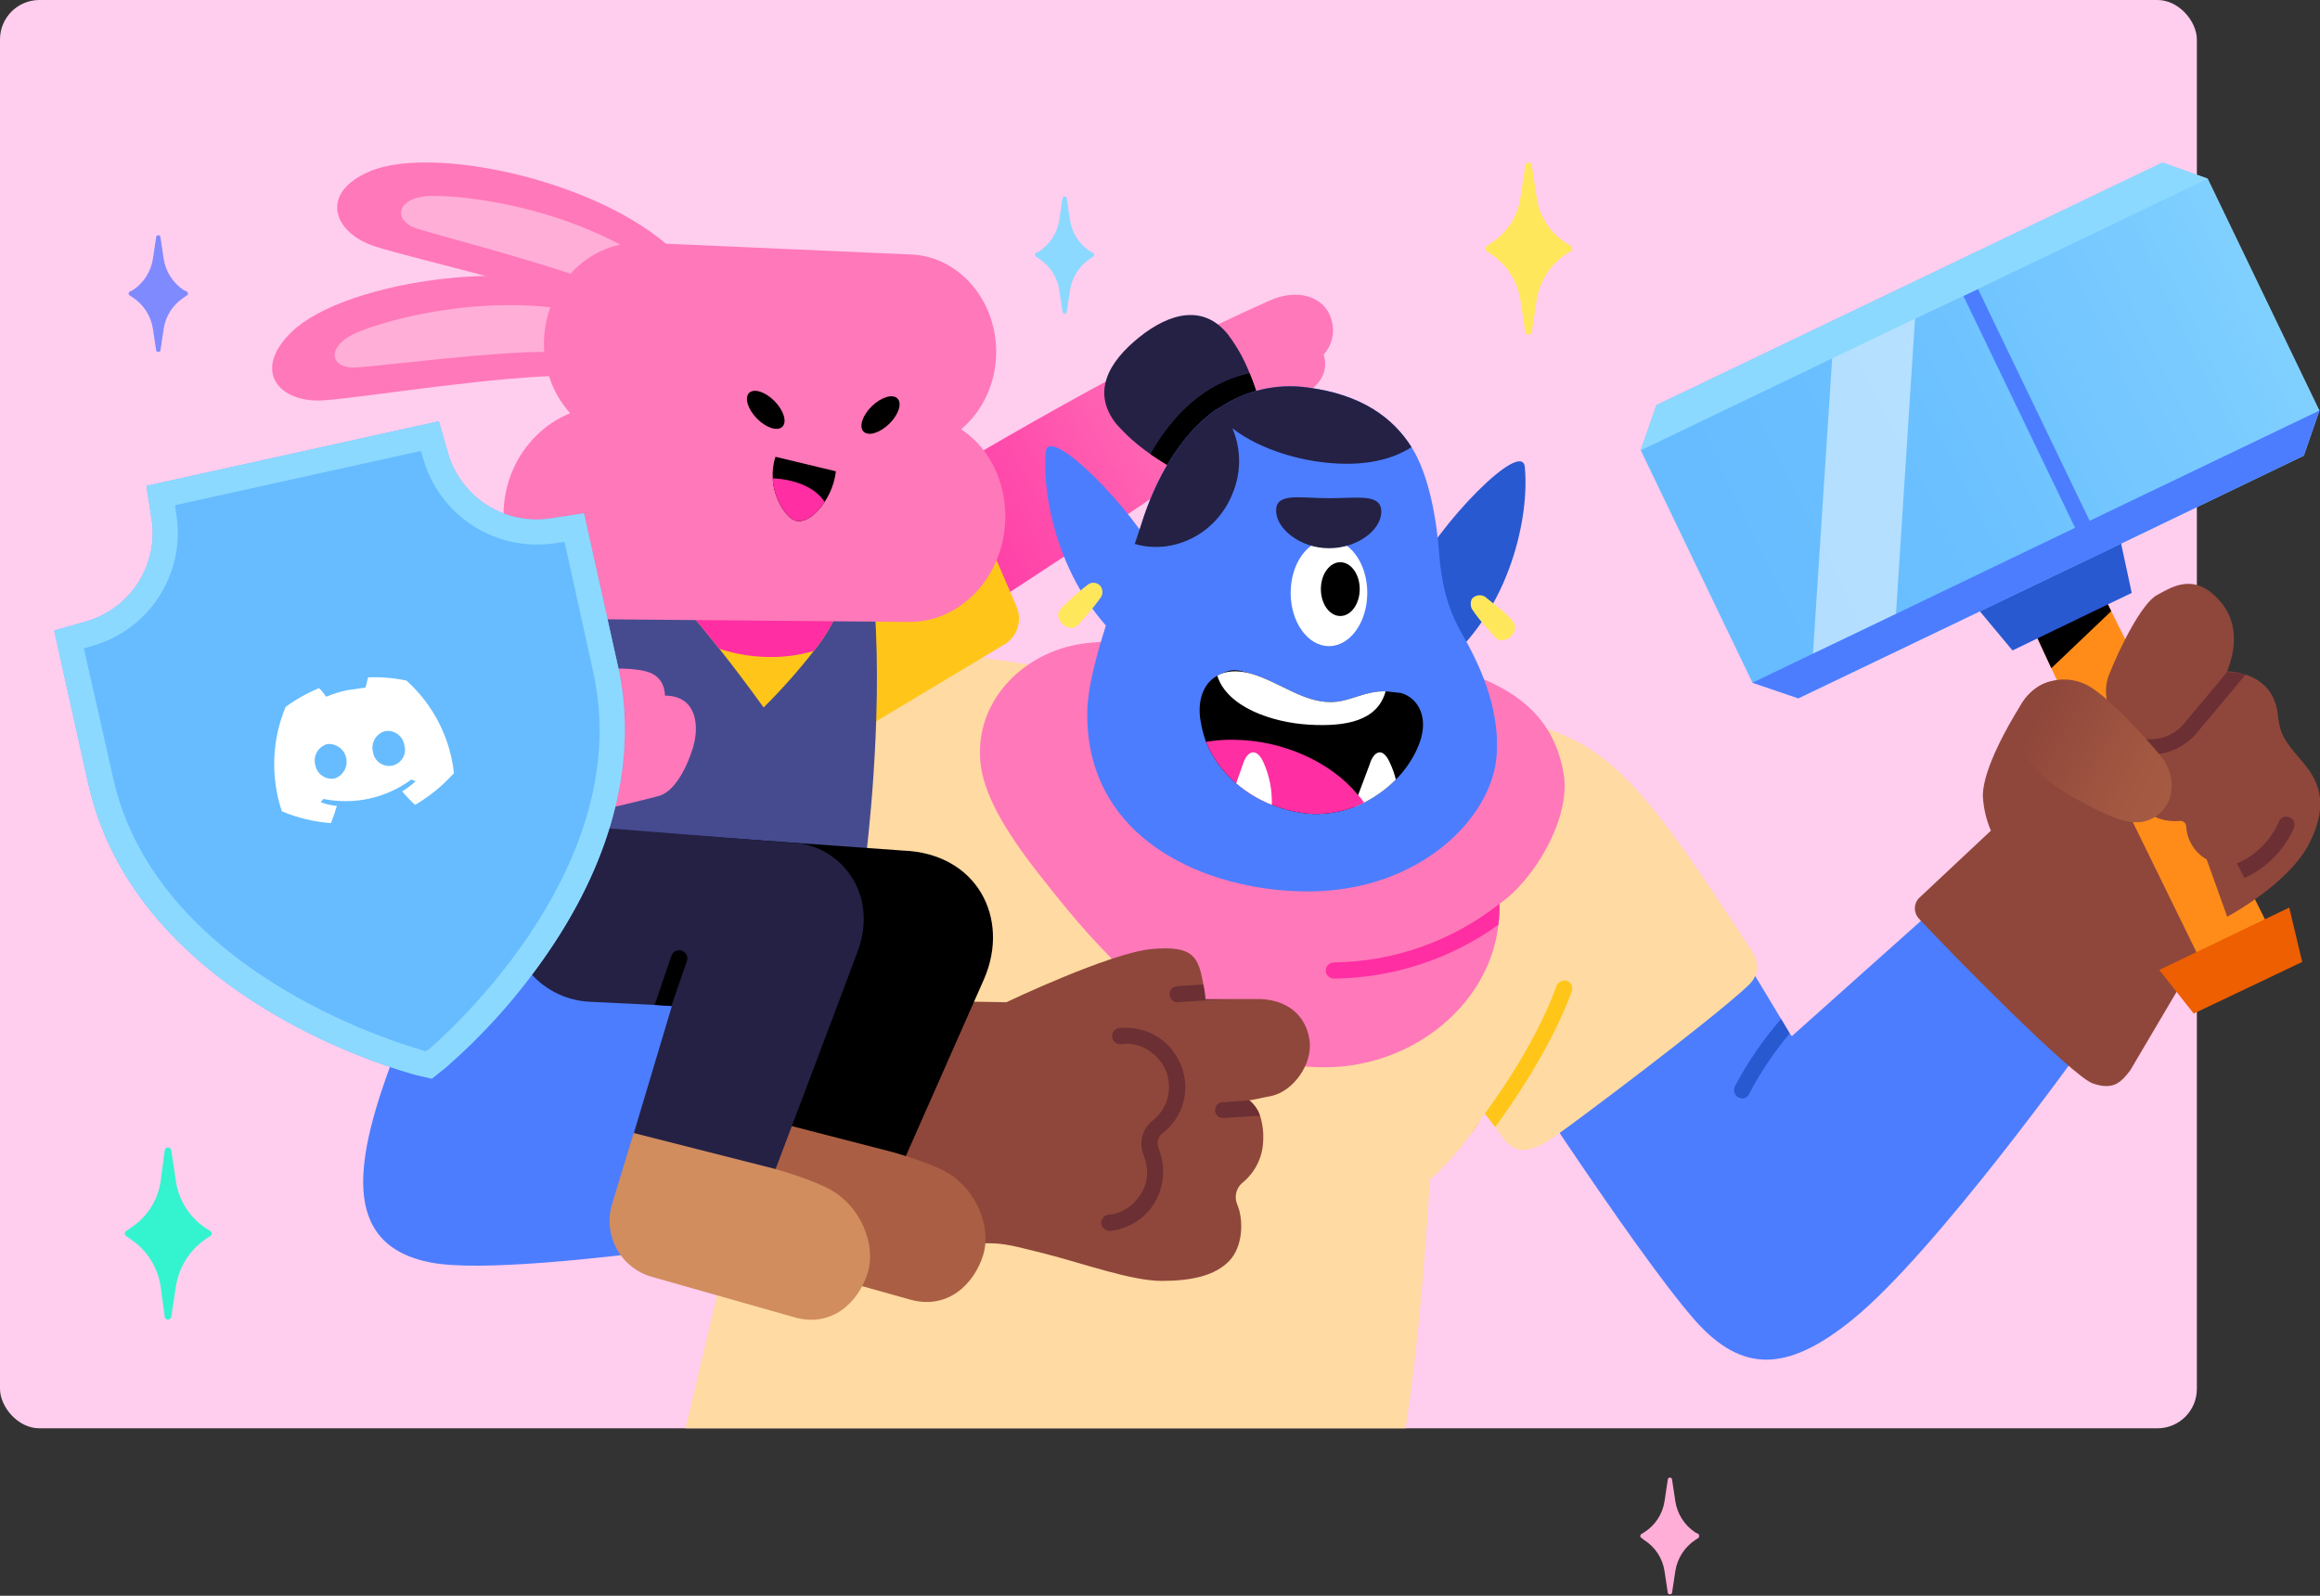 <svg width="471" height="324" viewBox="0 0 471 324" fill="none" xmlns="http://www.w3.org/2000/svg">
<rect x="0" y="0" width="471" height="324" fill="#333333" stroke="none"/>
<rect width="446" height="290" rx="8" fill="#FFCDEE"/>
<g clip-path="url(#clip0_20424_129433)">
<path d="M423.138 212.016C423.138 212.016 392.909 254.394 375.933 268.047C362.79 278.642 353.7 278.751 344.28 268.266C331.576 253.958 300.252 205.136 300.252 205.136C296.671 199.384 295.525 192.45 297.065 185.857C298.605 179.263 302.705 173.548 308.466 169.966C320.404 162.539 336.833 166.143 344.28 178.158L361.585 206.883L363.338 209.832L363.776 210.378L395.319 182.199L423.138 212.016Z" fill="#4C7DFF"/>
<path d="M363.337 209.832C360.166 213.603 357.412 217.704 355.123 222.065C355.001 222.344 354.803 222.585 354.551 222.758C354.3 222.932 354.005 223.032 353.699 223.048L352.932 222.829C352.559 222.621 352.276 222.284 352.135 221.882C351.993 221.479 352.004 221.039 352.166 220.645C354.77 215.715 357.93 211.098 361.585 206.883L363.337 209.832Z" fill="#2859D1"/>
<path d="M461.361 189.733L428.614 124.091L426.423 119.613L411.747 125.511L416.457 135.669L445.261 197.379L461.361 189.733Z" fill="#FF8C19"/>
<path d="M426.095 152.814L426.861 148.555C427.217 146.424 426.779 144.236 425.629 142.405C424.479 140.574 422.697 139.226 420.618 138.616C416.018 137.196 412.623 139.38 410.214 143.203C407.804 147.026 402.657 155.982 402.547 161.443C402.65 163.925 403.207 166.368 404.19 168.651L389.514 182.413C389.021 182.972 388.749 183.69 388.749 184.434C388.749 185.178 389.021 185.896 389.514 186.455C396.304 193.772 420.728 218.566 424.89 219.986C429.052 221.405 430.585 219.767 432.447 217.364L446.247 193.991L426.095 152.814Z" fill="#8F473B"/>
<path d="M450.409 136.324C450.409 136.324 435.842 134.139 433.214 133.266L452.161 186.129C452.161 186.129 464.757 179.466 468.919 171.056C473.081 162.646 470.452 158.168 467.166 154.345C463.881 150.523 462.895 149.212 462.457 145.28C461.471 135.232 450.409 136.324 450.409 136.324Z" fill="#8F473B"/>
<path d="M428.614 124.091L416.457 135.669L411.747 125.511L426.423 119.613L428.614 124.091Z" fill="black"/>
<path d="M467.385 195.305L445.371 205.79L438.361 196.943L464.757 184.273L467.385 195.305Z" fill="#ED5F00"/>
<path d="M432.777 120.378L408.572 132.064L398.824 120.378L429.6 105.633L432.777 120.378Z" fill="#2859D1"/>
<path d="M470.89 83.351L467.714 92.526L427.3 111.967L424.343 113.387L365.09 141.785L355.781 138.617L333.109 91.433L336.286 82.259L439.019 33L448.219 36.277L470.89 83.351Z" fill="url(#paint0_linear_20424_129433)"/>
<path d="M398.604 60.088L421.276 107.162L424.343 113.388L427.3 111.968L424.233 105.742L401.562 58.668L398.604 60.088Z" fill="#4C7DFF"/>
<path opacity="0.5" d="M384.696 128.023L367.938 134.576L372.1 70.572L388.858 63.582L384.696 128.023Z" fill="white"/>
<path d="M470.891 83.352L467.714 92.526L427.3 111.968L424.343 113.387L365.091 141.785L355.781 138.618L368.048 132.72L384.915 124.637L421.276 107.162L424.234 105.742L470.891 83.352Z" fill="#4C7DFF"/>
<path d="M448.219 36.277L401.562 58.667L398.605 60.087L388.857 64.674L371.99 72.757L333.109 91.433L336.286 82.259L439.019 33L448.219 36.277Z" fill="#8CD9FF"/>
<path d="M456.762 151.177L452.928 154.672L447.452 140.801C447.452 140.801 438.033 148.446 434.309 153.034C430.585 157.621 433.104 164.393 438.471 166.249C439.741 166.663 441.084 166.812 442.414 166.686C442.581 166.655 442.752 166.659 442.917 166.699C443.082 166.738 443.236 166.812 443.371 166.915C443.505 167.018 443.616 167.148 443.697 167.297C443.777 167.446 443.825 167.61 443.838 167.778C443.922 169.462 444.524 171.078 445.563 172.407C446.602 173.736 448.026 174.713 449.643 175.206C456.762 177.281 464.538 168.325 464.538 168.325L456.762 151.177Z" fill="#8F473B"/>
<path d="M451.176 138.179C452.162 136.65 456.105 128.458 450.848 122.233C445.59 116.007 440.99 119.175 437.924 120.813C434.857 122.451 430.476 131.189 428.176 136.978C425.876 142.766 430.257 150.412 436.39 150.63C444.933 150.958 450.19 139.708 451.176 138.179Z" fill="#8F473B"/>
<path d="M455.886 136.976L445.919 148.881C444.739 150.249 443.277 151.347 441.633 152.101C439.988 152.855 438.2 153.247 436.391 153.25H433.433C433.167 153.247 432.905 153.176 432.674 153.042C432.444 152.907 432.253 152.716 432.119 152.485L434.091 150.41L433.433 150.082H435.952C437.357 150.182 438.765 149.946 440.06 149.395C441.355 148.845 442.5 147.994 443.4 146.915L452.162 136.43C453.418 136.489 454.666 136.672 455.886 136.976Z" fill="#6B2F34"/>
<path d="M465.742 167.995C463.793 172.556 460.197 176.221 455.666 178.262L454.133 175.313C457.975 173.677 461.035 170.625 462.676 166.794C462.747 166.594 462.86 166.412 463.006 166.259C463.152 166.105 463.328 165.983 463.524 165.901C463.719 165.819 463.93 165.778 464.142 165.781C464.354 165.785 464.564 165.832 464.757 165.92C465.161 166.068 465.491 166.368 465.675 166.756C465.859 167.145 465.884 167.589 465.742 167.995Z" fill="#6B2F34"/>
<path d="M438.581 153.36C441.647 157.073 441.866 162.534 438.033 165.483C434.2 168.432 429.709 166.466 424.562 163.845C419.414 161.224 415.8 159.039 412.514 155.216C409.228 151.394 407.805 146.369 410.981 142.001C412.554 139.897 414.89 138.491 417.489 138.083C420.089 137.675 422.745 138.297 424.89 139.816C429.6 142.984 436.062 150.411 438.581 153.36Z" fill="url(#paint1_linear_20424_129433)"/>
<path d="M354.796 200.218C346.91 207.536 320.077 227.633 316.025 230.473C311.972 233.312 308.139 235.169 305.182 231.128L303.539 228.834L301.458 226.104L300.363 227.633L298.829 229.927C296.355 233.442 293.489 236.666 290.287 239.538C290.287 239.538 287.549 289.778 281.963 304.96C280.734 308.26 278.523 311.106 275.625 313.117C272.728 315.128 269.283 316.207 265.753 316.21H147.139C141.444 316.21 134.872 308.127 136.953 299.28C157.215 214.415 176.382 130.426 176.382 130.426C176.382 130.426 200.149 133.484 213.51 135.668L304.853 145.608C325.663 149.758 331.687 156.202 355.672 193.119C356.768 194.866 357.753 197.488 354.796 200.218Z" fill="#FFDAA2"/>
<path d="M299.158 229.38C299.496 228.757 299.899 228.171 300.362 227.633L298.829 229.926C298.82 229.813 298.846 229.699 298.905 229.601C298.964 229.503 299.052 229.426 299.158 229.38Z" fill="#FFC619"/>
<path d="M319.091 201.309C316.134 209.391 310.658 219.112 303.539 228.833L301.458 226.102C308.139 216.928 313.287 207.753 316.025 200.108C316.211 199.735 316.517 199.435 316.894 199.257C317.272 199.079 317.698 199.032 318.106 199.125C318.518 199.295 318.85 199.616 319.033 200.022C319.216 200.428 319.237 200.888 319.091 201.309Z" fill="#FFC619"/>
<path d="M304.414 183.507C304.451 184.93 304.378 186.354 304.195 187.766C302.553 202.62 289.191 214.744 272.872 216.492C265.753 217.256 255.457 215.836 248.557 212.232C230.486 202.511 217.891 186.346 210.772 177.281C203.653 168.216 199.71 161.007 199.053 154.891C197.738 142.112 208.253 131.736 221.067 130.534C252.938 127.585 290.943 133.702 300.8 137.743C310.657 141.784 315.914 148.01 317.448 157.075C318.981 166.141 311.424 178.701 304.414 183.507Z" fill="#FF78B9"/>
<path d="M304.414 183.508C304.45 184.931 304.377 186.355 304.195 187.767C294.453 194.751 282.787 198.565 270.79 198.69C270.355 198.69 269.937 198.517 269.629 198.21C269.321 197.903 269.147 197.486 269.147 197.051C269.147 196.617 269.321 196.2 269.629 195.893C269.937 195.586 270.355 195.413 270.79 195.413C283.009 195.258 294.833 191.071 304.414 183.508Z" fill="#FF2EA2"/>
<path d="M187.551 205.569C192.712 206.707 197.249 209.75 200.251 214.088C203.254 218.425 204.498 223.735 203.735 228.95C202.972 234.166 200.258 238.9 196.138 242.201C192.019 245.502 186.799 247.126 181.527 246.746C181.527 246.746 106.613 259.962 87.556 256.357C68.499 252.753 72.442 234.513 79.889 214.635C87.337 194.756 91.718 193.883 105.846 195.084L187.551 205.569Z" fill="#4C7DFF"/>
<path d="M258.194 222.499L253.923 223.373H253.594C254.595 224.17 255.353 225.228 255.784 226.431C256.337 228.158 256.559 229.973 256.442 231.783C256.375 233.408 255.959 235 255.222 236.45C254.485 237.901 253.444 239.178 252.17 240.193C251.566 240.725 251.146 241.434 250.969 242.218C250.792 243.002 250.867 243.822 251.184 244.562C252.499 247.62 252.389 253.081 249.542 256.03C246.694 258.979 241.984 260.071 235.851 260.071C229.718 260.071 220.08 256.576 211.975 254.501C203.87 252.426 203.323 252.426 199.27 252.426L170.685 251.77L184.485 203.167L204.308 203.494C204.308 203.494 225.337 193.446 233.88 192.681C242.423 191.917 243.299 194.429 244.284 199.781C244.5 200.789 244.646 201.811 244.723 202.839H255.784C261.699 203.057 265.204 206.443 265.861 211.249C266.518 216.055 262.575 221.516 258.194 222.499Z" fill="#8F473B"/>
<path d="M249.761 202.949H249.213C249.213 202.949 244.066 203.058 239.356 203.495H239.137C238.921 203.502 238.706 203.467 238.504 203.391C238.302 203.315 238.117 203.201 237.959 203.054C237.802 202.907 237.675 202.73 237.585 202.534C237.496 202.338 237.447 202.126 237.439 201.911C237.432 201.696 237.468 201.482 237.543 201.28C237.619 201.079 237.734 200.894 237.882 200.737C238.029 200.58 238.206 200.453 238.403 200.364C238.6 200.275 238.812 200.225 239.027 200.218L244.285 199.891C244.5 200.899 244.646 201.921 244.723 202.949H249.761Z" fill="#6B2F34"/>
<path d="M255.785 226.542L248.447 226.979H248.338C248.136 226.994 247.934 226.969 247.742 226.906C247.55 226.842 247.373 226.742 247.22 226.61C247.068 226.478 246.943 226.317 246.852 226.137C246.762 225.957 246.709 225.76 246.695 225.559C246.664 225.35 246.677 225.136 246.734 224.932C246.79 224.728 246.888 224.538 247.022 224.374C247.156 224.21 247.322 224.075 247.511 223.978C247.7 223.881 247.907 223.825 248.119 223.812L253.923 223.375H253.595C254.612 224.202 255.372 225.3 255.785 226.542Z" fill="#6B2F34"/>
<path d="M225.229 249.917C224.835 249.899 224.458 249.749 224.16 249.492C223.862 249.234 223.66 248.883 223.586 248.497C223.556 248.273 223.572 248.045 223.634 247.828C223.696 247.611 223.802 247.409 223.946 247.234C224.09 247.06 224.269 246.917 224.471 246.815C224.673 246.713 224.894 246.653 225.12 246.64C226.261 246.523 227.367 246.171 228.366 245.607C229.364 245.043 230.236 244.279 230.924 243.363C231.685 242.489 232.246 241.459 232.568 240.346C232.889 239.233 232.964 238.064 232.786 236.919C232.67 236.058 232.45 235.215 232.129 234.407C231.662 233.212 231.591 231.9 231.926 230.662C232.261 229.424 232.985 228.325 233.991 227.526C235.157 226.621 236.071 225.433 236.647 224.076C237.222 222.718 237.439 221.236 237.277 219.772C237.174 218.614 236.828 217.491 236.262 216.475C235.696 215.459 234.922 214.573 233.991 213.874C233.114 213.115 232.081 212.555 230.965 212.235C229.849 211.914 228.677 211.84 227.529 212.017C227.11 212.048 226.696 211.919 226.37 211.655C226.044 211.391 225.832 211.012 225.777 210.597C225.746 210.382 225.759 210.162 225.814 209.952C225.869 209.741 225.966 209.544 226.098 209.371C226.231 209.198 226.397 209.053 226.586 208.945C226.775 208.837 226.984 208.767 227.201 208.74C230.373 208.395 233.555 209.296 236.072 211.252C238.544 213.28 240.15 216.169 240.563 219.335C240.802 221.353 240.515 223.4 239.728 225.275C238.941 227.151 237.682 228.791 236.072 230.038C235.61 230.382 235.274 230.867 235.116 231.42C234.957 231.972 234.986 232.562 235.196 233.097C235.653 234.214 235.948 235.391 236.072 236.592C236.418 239.755 235.515 242.929 233.553 245.439C231.55 247.94 228.637 249.549 225.448 249.917H225.229Z" fill="#6B2F34"/>
<path d="M266.19 79.093C238.371 98.207 215.919 113.389 187.333 131.629C171.124 141.459 156.338 116.556 172.876 107.054C202.229 90.016 227.09 74.725 257.648 61.072C263.452 58.45 268.819 60.198 270.243 64.676C271.667 69.154 268.71 71.994 268.71 71.994C268.71 71.994 270.352 75.926 266.19 79.093Z" fill="url(#paint2_linear_20424_129433)"/>
<path d="M173.644 104.323L174.739 148.339L203.872 130.863C205.148 130.109 206.107 128.918 206.57 127.512C207.033 126.106 206.97 124.581 206.391 123.218L193.029 92.09L173.644 104.323Z" fill="#FFC619"/>
<path d="M124.248 121.906L177.586 123.763C179.229 147.027 175.834 173.677 175.834 173.677L108.477 171.93C109.243 162.974 118.224 128.678 124.248 121.906Z" fill="#464B90"/>
<path d="M129.176 170.947V198.034C129.175 198.566 129.379 199.077 129.746 199.464C130.113 199.85 130.615 200.081 131.147 200.109L165.1 202.512C165.42 202.529 165.731 202.619 166.011 202.776C166.29 202.933 166.529 203.153 166.709 203.417C166.889 203.681 167.006 203.983 167.05 204.3C167.093 204.617 167.063 204.939 166.962 205.242L158.2 230.909L182.404 238.118L199.819 198.689C205.076 186.456 198.395 173.24 183.281 172.694L131.476 168.981C131.191 168.933 130.899 168.948 130.62 169.025C130.342 169.102 130.084 169.239 129.864 169.426C129.645 169.614 129.469 169.847 129.35 170.11C129.231 170.373 129.172 170.658 129.176 170.947Z" fill="black"/>
<path d="M170.028 124.312C168.772 127.131 167.152 129.775 165.209 132.176C162.058 136.207 158.656 140.038 155.023 143.644C155.023 143.644 151.08 138.074 146.042 131.739C143.961 129.117 141.661 126.278 139.471 123.766L170.028 124.312Z" fill="#FFC619"/>
<path d="M170.028 124.312C168.772 127.131 167.152 129.775 165.209 132.176C162.784 132.876 160.283 133.279 157.761 133.377C153.789 133.524 149.821 132.969 146.042 131.739C143.961 129.117 141.661 126.278 139.471 123.766L170.028 124.312Z" fill="#FF2EA2"/>
<path d="M192.152 238.007C188.538 235.932 180.981 233.857 180.981 233.857L152.176 226.43L147.686 241.284C145.824 247.4 149.548 253.844 156.009 255.81L184.486 263.783C192.481 266.186 197.847 260.507 199.6 254.827C201.352 249.148 198.176 241.393 192.152 238.007Z" fill="#AA5F44"/>
<path d="M59.191 67.406C69.924 56.92 108.476 51.022 126.548 61.508L116.471 76.252C100.591 76.252 74.743 80.621 65.762 81.277C56.781 81.932 50.976 75.379 59.191 67.406Z" fill="#FF78B9"/>
<path d="M72.442 67.513C79.233 64.673 98.29 59.54 117.675 63.254L111.433 71.445C100.152 71.336 77.699 74.285 72.333 74.613C66.966 74.94 65.98 70.353 72.442 67.513Z" fill="#FFAED7"/>
<path d="M75.181 34.749C89.091 28.96 127.096 37.916 139.91 54.299L125.015 64.239C110.338 58.34 84.71 52.77 76.167 50.04C67.624 47.309 64.667 39.117 75.181 34.749Z" fill="#FF78B9"/>
<path d="M87.447 39.773C94.785 39.664 114.39 41.958 131.037 52.661L122.166 57.904C111.761 53.644 89.856 48.074 84.709 46.436C79.561 44.797 80.437 39.992 87.447 39.773Z" fill="#FFAED7"/>
<path d="M185.034 51.676L130.491 49.273C119.868 48.836 110.887 57.683 110.449 68.933C110.011 80.183 118.225 89.794 128.849 90.013L183.61 91.324C193.577 91.542 201.901 82.913 202.229 72.101C202.558 61.288 194.891 52.113 185.034 51.676Z" fill="#FF78B9"/>
<path d="M185.91 84.224L123.482 82.476C112.31 82.258 102.672 91.651 102.234 103.775C101.796 115.898 110.448 125.619 121.729 125.728L184.486 126.274C195.001 126.383 203.762 117.1 204.091 105.522C204.42 93.945 196.424 84.552 185.91 84.224Z" fill="#FF78B9"/>
<path d="M158.825 86.652C159.82 85.683 159.121 83.357 157.262 81.458C155.403 79.558 153.089 78.804 152.093 79.773C151.097 80.742 151.797 83.067 153.656 84.967C155.515 86.866 157.829 87.621 158.825 86.652Z" fill="black"/>
<path d="M180.517 86.067C182.422 84.214 183.178 81.906 182.206 80.913C181.235 79.92 178.903 80.618 176.998 82.472C175.093 84.325 174.337 86.633 175.308 87.626C176.28 88.619 178.612 87.921 180.517 86.067Z" fill="black"/>
<path d="M169.7 95.695C169.433 97.921 168.645 100.054 167.4 101.921C165.757 104.433 163.567 106.18 161.595 105.743C159.624 105.307 156.995 101.047 156.886 97.115C156.784 95.637 156.97 94.153 157.433 92.746L169.7 95.695Z" fill="black"/>
<path d="M167.4 101.919C165.757 104.431 163.567 106.179 161.596 105.742C159.624 105.305 156.996 101.045 156.886 97.113C161.705 97.332 165.757 99.189 167.4 101.919Z" fill="#FF2EA2"/>
<path d="M174.299 192.683C173.533 194.867 156.556 239.757 156.556 239.757L126.766 236.48L136.404 204.26H136.295L132.899 204.042L119.537 203.386C117.114 203.245 114.75 202.588 112.603 201.459C110.457 200.329 108.578 198.754 107.094 196.839C105.609 194.924 104.554 192.714 103.999 190.358C103.444 188.002 103.402 185.554 103.876 183.18L107.271 166.906L162.69 171.275C171.342 172.804 178.023 181.76 174.299 192.683Z" fill="#242145"/>
<path d="M139.472 195.087L136.296 204.262L132.9 204.043L136.296 194.104C136.426 193.684 136.719 193.333 137.109 193.128C137.5 192.923 137.955 192.882 138.377 193.012C138.798 193.142 139.15 193.434 139.355 193.823C139.561 194.213 139.603 194.667 139.472 195.087Z" fill="black"/>
<path d="M132.133 136.653C129.285 135.451 123.809 135.779 123.809 135.779L123.48 142.005C126.328 141.786 134.98 141.786 134.98 141.786C134.98 141.786 135.419 138.073 132.133 136.653Z" fill="#FF78B9"/>
<path d="M135.31 141.24C127.643 141.022 119.867 140.366 111.981 140.803L109.243 167.453C117.457 165.487 125.562 163.74 133.557 161.665C136.843 160.9 139.362 156.094 140.676 151.835C141.991 147.575 141.553 141.459 135.31 141.24Z" fill="#FF78B9"/>
<path d="M112.2 105.199C107.586 106.015 102.834 105.076 98.88 102.569C94.926 100.062 92.059 96.168 90.843 91.656L89.09 85.539L29.729 98.646L30.714 104.98C31.532 109.581 30.591 114.321 28.077 118.263C25.563 122.206 21.658 125.066 17.133 126.279L11 128.026L17.9 159.045C27.757 203.171 82.081 217.588 84.381 218.243L87.667 219.008L90.405 216.823C98.411 209.862 105.479 201.895 111.433 193.122C124.686 173.681 129.505 153.584 125.452 135.235L118.552 104.216L112.2 105.199Z" fill="#66BCFF"/>
<path d="M125.452 135.235L118.552 104.216L112.2 105.199C107.586 106.015 102.834 105.076 98.88 102.569C94.926 100.062 92.059 96.168 90.843 91.656L89.09 85.539L29.729 98.646L30.714 104.98C31.532 109.581 30.591 114.321 28.077 118.263C25.563 122.206 21.658 125.066 17.133 126.279L11 128.026L17.9 159.045C27.757 203.171 82.081 217.588 84.381 218.243L87.667 219.008L90.405 216.823C98.411 209.862 105.479 201.895 111.433 193.122C124.686 173.681 129.505 153.584 125.452 135.235ZM87.119 213.001L86.462 213.437L85.695 213.219C85.148 213.001 32.029 198.911 22.938 157.844L17.024 131.631L18.557 131.194C24.269 129.625 29.192 125.996 32.369 121.01C35.547 116.024 36.753 110.039 35.752 104.216L35.533 102.578L85.476 91.546L85.914 93.075C87.51 98.78 91.171 103.691 96.188 106.859C101.206 110.026 107.223 111.225 113.076 110.223L114.609 110.005L120.414 136.327C129.614 177.394 87.557 212.564 87.119 213.001Z" fill="#8CD9FF"/>
<path d="M82.519 138.184C79.966 137.636 77.353 137.416 74.743 137.529C74.524 138.184 74.415 138.949 74.195 139.604L70.362 140.15C68.941 140.471 67.549 140.909 66.2 141.461C65.787 140.831 65.31 140.246 64.776 139.713C62.365 140.705 60.084 141.989 57.986 143.536C55.186 150.277 54.913 157.799 57.219 164.725C60.389 166.061 63.755 166.872 67.186 167.128C67.653 165.986 68.055 164.819 68.391 163.633C67.265 163.534 66.159 163.277 65.105 162.868L65.653 162.213C68.739 162.843 71.923 162.818 74.998 162.141C78.074 161.463 80.972 160.148 83.505 158.281L84.381 158.608C83.544 159.394 82.626 160.089 81.643 160.684C82.463 161.646 83.34 162.558 84.272 163.414C87.226 161.696 89.887 159.521 92.157 156.97C91.368 149.74 87.937 143.052 82.519 138.184ZM67.953 158.062C67.067 158.221 66.154 158.023 65.414 157.511C64.675 156.999 64.17 156.215 64.01 155.332C63.773 154.449 63.893 153.508 64.343 152.712C64.793 151.915 65.539 151.327 66.419 151.072C67.298 150.99 68.177 151.231 68.89 151.75C69.603 152.269 70.1 153.03 70.289 153.89C70.477 154.75 70.344 155.649 69.914 156.418C69.483 157.186 68.786 157.771 67.953 158.062ZM79.672 155.441C79.232 155.535 78.777 155.539 78.336 155.451C77.894 155.363 77.476 155.185 77.106 154.929C76.736 154.673 76.423 154.344 76.186 153.962C75.95 153.581 75.794 153.155 75.729 152.71C75.492 151.827 75.612 150.887 76.062 150.09C76.513 149.294 77.258 148.705 78.138 148.451C78.585 148.373 79.043 148.385 79.484 148.487C79.926 148.588 80.343 148.777 80.71 149.041C81.078 149.306 81.388 149.641 81.624 150.028C81.859 150.414 82.015 150.843 82.081 151.291C82.213 151.721 82.254 152.174 82.203 152.621C82.151 153.068 82.008 153.499 81.782 153.889C81.556 154.278 81.252 154.617 80.889 154.884C80.526 155.151 80.112 155.341 79.672 155.441Z" fill="white"/>
<path d="M168.714 241.617C165.1 239.541 157.433 237.357 157.433 237.357L128.629 230.039L124.138 244.893C123.742 246.392 123.645 247.954 123.855 249.49C124.064 251.026 124.575 252.506 125.358 253.845C126.142 255.184 127.182 256.356 128.419 257.294C129.657 258.231 131.068 258.917 132.571 259.31L161.048 267.393C169.043 269.796 174.41 264.116 176.162 258.437C177.914 252.757 174.738 245.002 168.714 241.617Z" fill="#D18D5E"/>
<path d="M254.471 97.767C250.09 101.262 240.561 97.112 233.552 92.197C230.961 90.425 228.606 88.333 226.542 85.971C221.614 79.636 225.009 73.52 231.252 68.496C237.495 63.472 244.395 61.724 249.323 67.95C251.142 70.356 252.616 73.003 253.704 75.814C256.99 83.787 258.961 94.272 254.471 97.767Z" fill="#242145"/>
<path d="M254.472 97.766C250.091 101.261 240.562 97.111 233.553 92.196C238.153 84.113 244.724 77.669 253.705 75.812C256.991 83.786 258.962 94.271 254.472 97.766Z" fill="black"/>
<path d="M286.451 117.756C292.037 106.288 309.013 89.031 309.561 94.82C310.546 104.868 306.604 123.436 293.351 134.576L286.451 117.756Z" fill="#2859D1"/>
<path d="M235.743 114.479C229.938 103.011 212.743 85.972 212.305 91.761C211.429 101.918 215.7 120.377 229.062 131.408L235.743 114.479Z" fill="#4C7DFF"/>
<path d="M223.586 121.141C222.735 122.352 221.821 123.519 220.848 124.636L219.424 126.274C218.877 126.82 218.548 127.476 217.453 127.476C216.789 127.429 216.163 127.152 215.683 126.693C215.203 126.234 214.899 125.622 214.824 124.964C214.824 123.871 215.481 123.544 215.919 122.998L217.562 121.468C218.644 120.464 219.777 119.516 220.958 118.629C221.354 118.367 221.836 118.267 222.304 118.348C222.773 118.429 223.192 118.686 223.477 119.066C223.676 119.371 223.791 119.724 223.811 120.089C223.83 120.453 223.752 120.816 223.586 121.141Z" fill="#FFE75C"/>
<path d="M303.866 153.145C303.099 165.924 288.313 180.996 265.533 180.996C245.161 180.996 220.19 170.62 220.737 144.298C220.956 135.233 227.09 119.505 230.375 110.439C230.96 108.91 231.398 107.599 231.69 106.507C234.537 97.333 239.466 88.595 246.585 83.352L247.571 82.806C252.775 79.302 259.089 77.825 265.314 78.656C276.485 80.076 282.837 84.881 286.561 90.779C290.285 96.677 291.709 106.18 292.147 112.078C292.585 117.976 293.68 123.218 296.747 128.57C299.813 133.922 304.523 143.096 303.866 153.145Z" fill="#4C7DFF"/>
<path d="M286.562 90.779C282.838 84.881 276.485 80.076 265.314 78.656C259.09 77.825 252.776 79.302 247.571 82.806L246.585 83.352C239.466 88.595 234.538 97.333 231.69 106.507C231.325 107.599 230.887 108.91 230.376 110.439C238.152 112.733 246.914 108.473 250.2 100.282C251.097 98.174 251.56 95.909 251.56 93.619C251.56 91.33 251.097 89.064 250.2 86.957C255.785 91.326 264.985 94.165 273.419 94.165C279.005 94.165 283.385 92.855 286.562 90.779Z" fill="#242145"/>
<path d="M298.829 123.652C299.645 124.889 300.561 126.058 301.567 127.147L302.991 128.785C303.538 129.331 303.867 129.987 304.962 129.987C305.626 129.94 306.252 129.663 306.732 129.204C307.212 128.746 307.516 128.134 307.591 127.475C307.591 126.383 306.934 125.946 306.496 125.4L304.853 123.87L301.457 121.14C301.037 120.895 300.544 120.804 300.064 120.884C299.584 120.964 299.147 121.209 298.829 121.577C298.665 121.898 298.58 122.254 298.58 122.614C298.58 122.975 298.665 123.33 298.829 123.652Z" fill="#FFE75C"/>
<path d="M221.286 51.023C220.205 50.307 219.286 49.374 218.588 48.283C217.89 47.192 217.429 45.968 217.233 44.689L216.576 40.32C216.576 40.204 216.53 40.093 216.448 40.011C216.366 39.929 216.254 39.883 216.138 39.883C216.022 39.883 215.91 39.929 215.828 40.011C215.746 40.093 215.7 40.204 215.7 40.32L215.043 44.689C214.847 45.968 214.386 47.192 213.688 48.283C212.99 49.374 212.071 50.307 210.99 51.023L210.333 51.351C210.265 51.402 210.21 51.468 210.172 51.544C210.134 51.62 210.114 51.703 210.114 51.788C210.114 51.897 210.224 52.116 210.333 52.116L210.99 52.553C212.071 53.269 212.99 54.202 213.688 55.293C214.386 56.384 214.847 57.608 215.043 58.887L215.7 63.256C215.7 63.372 215.746 63.483 215.828 63.565C215.91 63.647 216.022 63.693 216.138 63.693C216.254 63.693 216.366 63.647 216.448 63.565C216.53 63.483 216.576 63.372 216.576 63.256L217.233 58.887C217.429 57.608 217.89 56.384 218.588 55.293C219.286 54.202 220.205 53.269 221.286 52.553L221.943 52.116C222.052 52.116 222.162 51.897 222.162 51.788C222.162 51.703 222.142 51.62 222.104 51.544C222.066 51.468 222.011 51.402 221.943 51.351L221.286 51.023Z" fill="#8CD9FF"/>
<path d="M37.286 58.887C36.205 58.171 35.286 57.237 34.588 56.146C33.89 55.056 33.429 53.831 33.233 52.552L32.576 48.183C32.576 48.067 32.53 47.956 32.448 47.874C32.366 47.792 32.254 47.746 32.138 47.746C32.022 47.746 31.91 47.792 31.828 47.874C31.746 47.956 31.7 48.067 31.7 48.183L31.043 52.552C30.847 53.831 30.386 55.056 29.688 56.146C28.99 57.237 28.071 58.171 26.99 58.887L26.333 59.214C26.265 59.265 26.21 59.331 26.172 59.407C26.134 59.483 26.114 59.566 26.114 59.651C26.114 59.761 26.224 59.979 26.333 59.979L26.99 60.416C28.071 61.132 28.99 62.065 29.688 63.156C30.386 64.247 30.847 65.471 31.043 66.751L31.7 71.12C31.7 71.338 31.919 71.447 32.138 71.447C32.357 71.447 32.576 71.338 32.576 71.12L33.233 66.751C33.429 65.471 33.89 64.247 34.588 63.156C35.286 62.065 36.205 61.132 37.286 60.416L37.943 59.979C38.052 59.979 38.162 59.761 38.162 59.651C38.162 59.566 38.142 59.483 38.104 59.407C38.066 59.331 38.011 59.265 37.943 59.214L37.286 58.887Z" fill="#808AFF"/>
<path d="M317.995 49.383C316.378 48.361 315.002 47.002 313.962 45.4C312.923 43.797 312.243 41.989 311.971 40.099L310.985 33.546C310.959 33.392 310.879 33.252 310.758 33.152C310.638 33.052 310.485 32.998 310.328 33C310.171 32.998 310.019 33.052 309.898 33.152C309.778 33.252 309.697 33.392 309.671 33.546L308.685 40.099C308.413 41.989 307.734 43.797 306.694 45.4C305.654 47.002 304.278 48.361 302.662 49.383L301.895 49.929C301.79 49.975 301.701 50.052 301.643 50.15C301.584 50.248 301.557 50.362 301.566 50.475C301.557 50.589 301.584 50.703 301.643 50.801C301.701 50.899 301.79 50.976 301.895 51.022L302.662 51.568C304.272 52.623 305.641 54.004 306.679 55.623C307.717 57.242 308.401 59.06 308.685 60.961L309.671 67.405C309.697 67.559 309.778 67.699 309.898 67.799C310.019 67.899 310.171 67.953 310.328 67.951C310.485 67.953 310.638 67.899 310.758 67.799C310.879 67.699 310.959 67.559 310.985 67.405L311.971 60.961C312.256 59.06 312.94 57.242 313.978 55.623C315.016 54.004 316.385 52.623 317.995 51.568L318.871 51.022C318.976 50.976 319.065 50.899 319.123 50.801C319.182 50.703 319.209 50.589 319.2 50.475C319.209 50.362 319.182 50.248 319.123 50.15C319.065 50.052 318.976 49.975 318.871 49.929L317.995 49.383Z" fill="#FFE75C"/>
<path d="M41.776 249.368C40.187 248.315 38.833 246.947 37.796 245.35C36.76 243.753 36.064 241.961 35.752 240.084L34.767 233.531C34.74 233.376 34.66 233.236 34.539 233.136C34.419 233.036 34.266 232.982 34.109 232.984C33.953 232.982 33.8 233.036 33.68 233.136C33.559 233.236 33.478 233.376 33.452 233.531L32.576 240.084C32.264 241.974 31.557 243.777 30.5 245.377C29.443 246.976 28.061 248.336 26.443 249.368L25.676 249.914C25.571 249.959 25.483 250.036 25.424 250.134C25.365 250.232 25.338 250.346 25.348 250.46C25.338 250.574 25.365 250.688 25.424 250.786C25.483 250.884 25.571 250.961 25.676 251.006L26.443 251.552C28.055 252.616 29.431 253.999 30.486 255.614C31.541 257.23 32.253 259.044 32.576 260.945L33.452 267.389C33.478 267.543 33.559 267.683 33.68 267.783C33.8 267.884 33.953 267.937 34.109 267.935C34.266 267.937 34.419 267.884 34.539 267.783C34.66 267.683 34.74 267.543 34.767 267.389L35.752 260.945C36.081 259.059 36.783 257.257 37.817 255.644C38.851 254.032 40.197 252.641 41.776 251.552L42.652 251.006C42.758 250.961 42.846 250.884 42.905 250.786C42.964 250.688 42.99 250.574 42.981 250.46C42.99 250.346 42.964 250.232 42.905 250.134C42.846 250.036 42.758 249.959 42.652 249.914L41.776 249.368Z" fill="#34F4CF"/>
<path d="M269.804 131.188C274.098 131.188 277.58 126.347 277.58 120.375C277.58 114.404 274.098 109.562 269.804 109.562C265.509 109.562 262.027 114.404 262.027 120.375C262.027 126.347 265.509 131.188 269.804 131.188Z" fill="white"/>
<path d="M272.103 125.074C274.281 125.074 276.046 122.629 276.046 119.613C276.046 116.597 274.281 114.152 272.103 114.152C269.925 114.152 268.16 116.597 268.16 119.613C268.16 122.629 269.925 125.074 272.103 125.074Z" fill="black"/>
<path d="M287.546 152.379C286.503 154.566 285.096 156.56 283.384 158.277C281.496 160.177 279.314 161.763 276.922 162.974L274.951 163.848C272.255 164.848 269.393 165.329 266.518 165.268C263.664 165.081 260.856 164.454 258.194 163.411C255.558 162.365 253.115 160.889 250.965 159.042C248.269 156.775 246.164 153.889 244.832 150.632C244.338 149.248 243.972 147.822 243.737 146.372C243.08 142.659 244.065 138.836 247.132 137.198C250.199 135.559 251.075 135.996 253.922 136.761C259.618 138.399 264.437 142.549 270.132 142.549C274.075 142.549 276.922 140.256 281.303 140.365L284.37 140.693C287.765 141.567 290.722 145.826 287.546 152.379Z" fill="black"/>
<path d="M283.384 158.277C281.496 160.178 279.314 161.763 276.922 162.974L274.951 163.848C274.935 163.694 274.973 163.539 275.06 163.411L275.718 161.445L278.018 155.328C278.894 152.38 280.756 151.615 282.18 154.892C282.695 155.977 283.098 157.111 283.384 158.277Z" fill="white"/>
<path d="M276.922 162.976L274.951 163.85C272.255 164.85 269.394 165.332 266.518 165.27C263.664 165.083 260.856 164.457 258.194 163.413C255.558 162.368 253.115 160.891 250.965 159.044C248.269 156.777 246.164 153.891 244.832 150.634C246.603 150.322 248.4 150.176 250.199 150.197C260.384 150.197 270.351 154.785 275.718 161.447C276.178 161.908 276.582 162.421 276.922 162.976Z" fill="#FF2EA2"/>
<path d="M258.193 163.411C255.557 162.365 253.114 160.889 250.965 159.042L252.279 155.328C253.155 152.38 255.127 151.615 256.551 154.892C257.735 157.572 258.296 160.484 258.193 163.411Z" fill="white"/>
<path d="M281.303 140.365C279.66 146.372 273.308 147.573 265.751 147.137C258.194 146.7 249.103 143.532 247.132 137.197C248.775 136.214 251.075 135.996 253.922 136.761C259.618 138.399 264.437 142.549 270.132 142.549C274.075 142.549 276.922 140.256 281.303 140.365Z" fill="white"/>
<path d="M280.427 103.885C280.427 107.598 275.608 111.312 269.804 111.312C263.999 111.312 259.07 107.38 259.07 103.666C259.07 99.953 263.889 101.154 269.804 101.154C275.718 101.154 280.427 100.171 280.427 103.885Z" fill="#242145"/>
</g>
<path d="M344.171 311.141C343.091 310.425 342.172 309.491 341.474 308.4C340.776 307.309 340.314 306.085 340.119 304.806L339.462 300.437C339.462 300.321 339.416 300.21 339.334 300.128C339.251 300.046 339.14 300 339.024 300C338.908 300 338.796 300.046 338.714 300.128C338.632 300.21 338.586 300.321 338.586 300.437L337.929 304.806C337.734 306.098 337.261 307.334 336.543 308.427C335.824 309.521 334.877 310.446 333.767 311.141L333.219 311.468C333.151 311.519 333.096 311.585 333.058 311.661C333.02 311.737 333 311.82 333 311.905C333 312.014 333.11 312.233 333.219 312.233L333.767 312.67C334.877 313.364 335.824 314.289 336.543 315.383C337.261 316.476 337.734 317.712 337.929 319.005L338.586 323.373C338.586 323.592 338.805 323.701 339.024 323.701C339.243 323.701 339.462 323.592 339.462 323.373L340.119 319.005C340.314 317.725 340.776 316.501 341.474 315.41C342.172 314.319 343.091 313.386 344.171 312.67L344.829 312.233C344.938 312.233 344.938 312.014 344.938 311.905C344.938 311.687 344.938 311.577 344.829 311.468L344.171 311.141Z" fill="#FFAED7"/>
<defs>
<linearGradient id="paint0_linear_20424_129433" x1="485.413" y1="47.516" x2="351.276" y2="112.027" gradientUnits="userSpaceOnUse">
<stop stop-color="#8CD9FF"/>
<stop offset="0.32" stop-color="#79CBFF"/>
<stop offset="0.69" stop-color="#6BC0FF"/>
<stop offset="1" stop-color="#66BCFF"/>
</linearGradient>
<linearGradient id="paint1_linear_20424_129433" x1="453.038" y1="166.27" x2="385.332" y2="131.374" gradientUnits="userSpaceOnUse">
<stop offset="0.06" stop-color="#AA5F44"/>
<stop offset="0.29" stop-color="#A15741"/>
<stop offset="0.59" stop-color="#8F473B"/>
</linearGradient>
<linearGradient id="paint2_linear_20424_129433" x1="179.498" y1="119.409" x2="270.803" y2="68.571" gradientUnits="userSpaceOnUse">
<stop stop-color="#FF2EA2"/>
<stop offset="0.36" stop-color="#FF4EAC"/>
<stop offset="0.77" stop-color="#FF78B9"/>
</linearGradient>
<clipPath id="clip0_20424_129433">
<rect width="460" height="257" fill="white" transform="translate(11 33)"/>
</clipPath>
</defs>
</svg>
